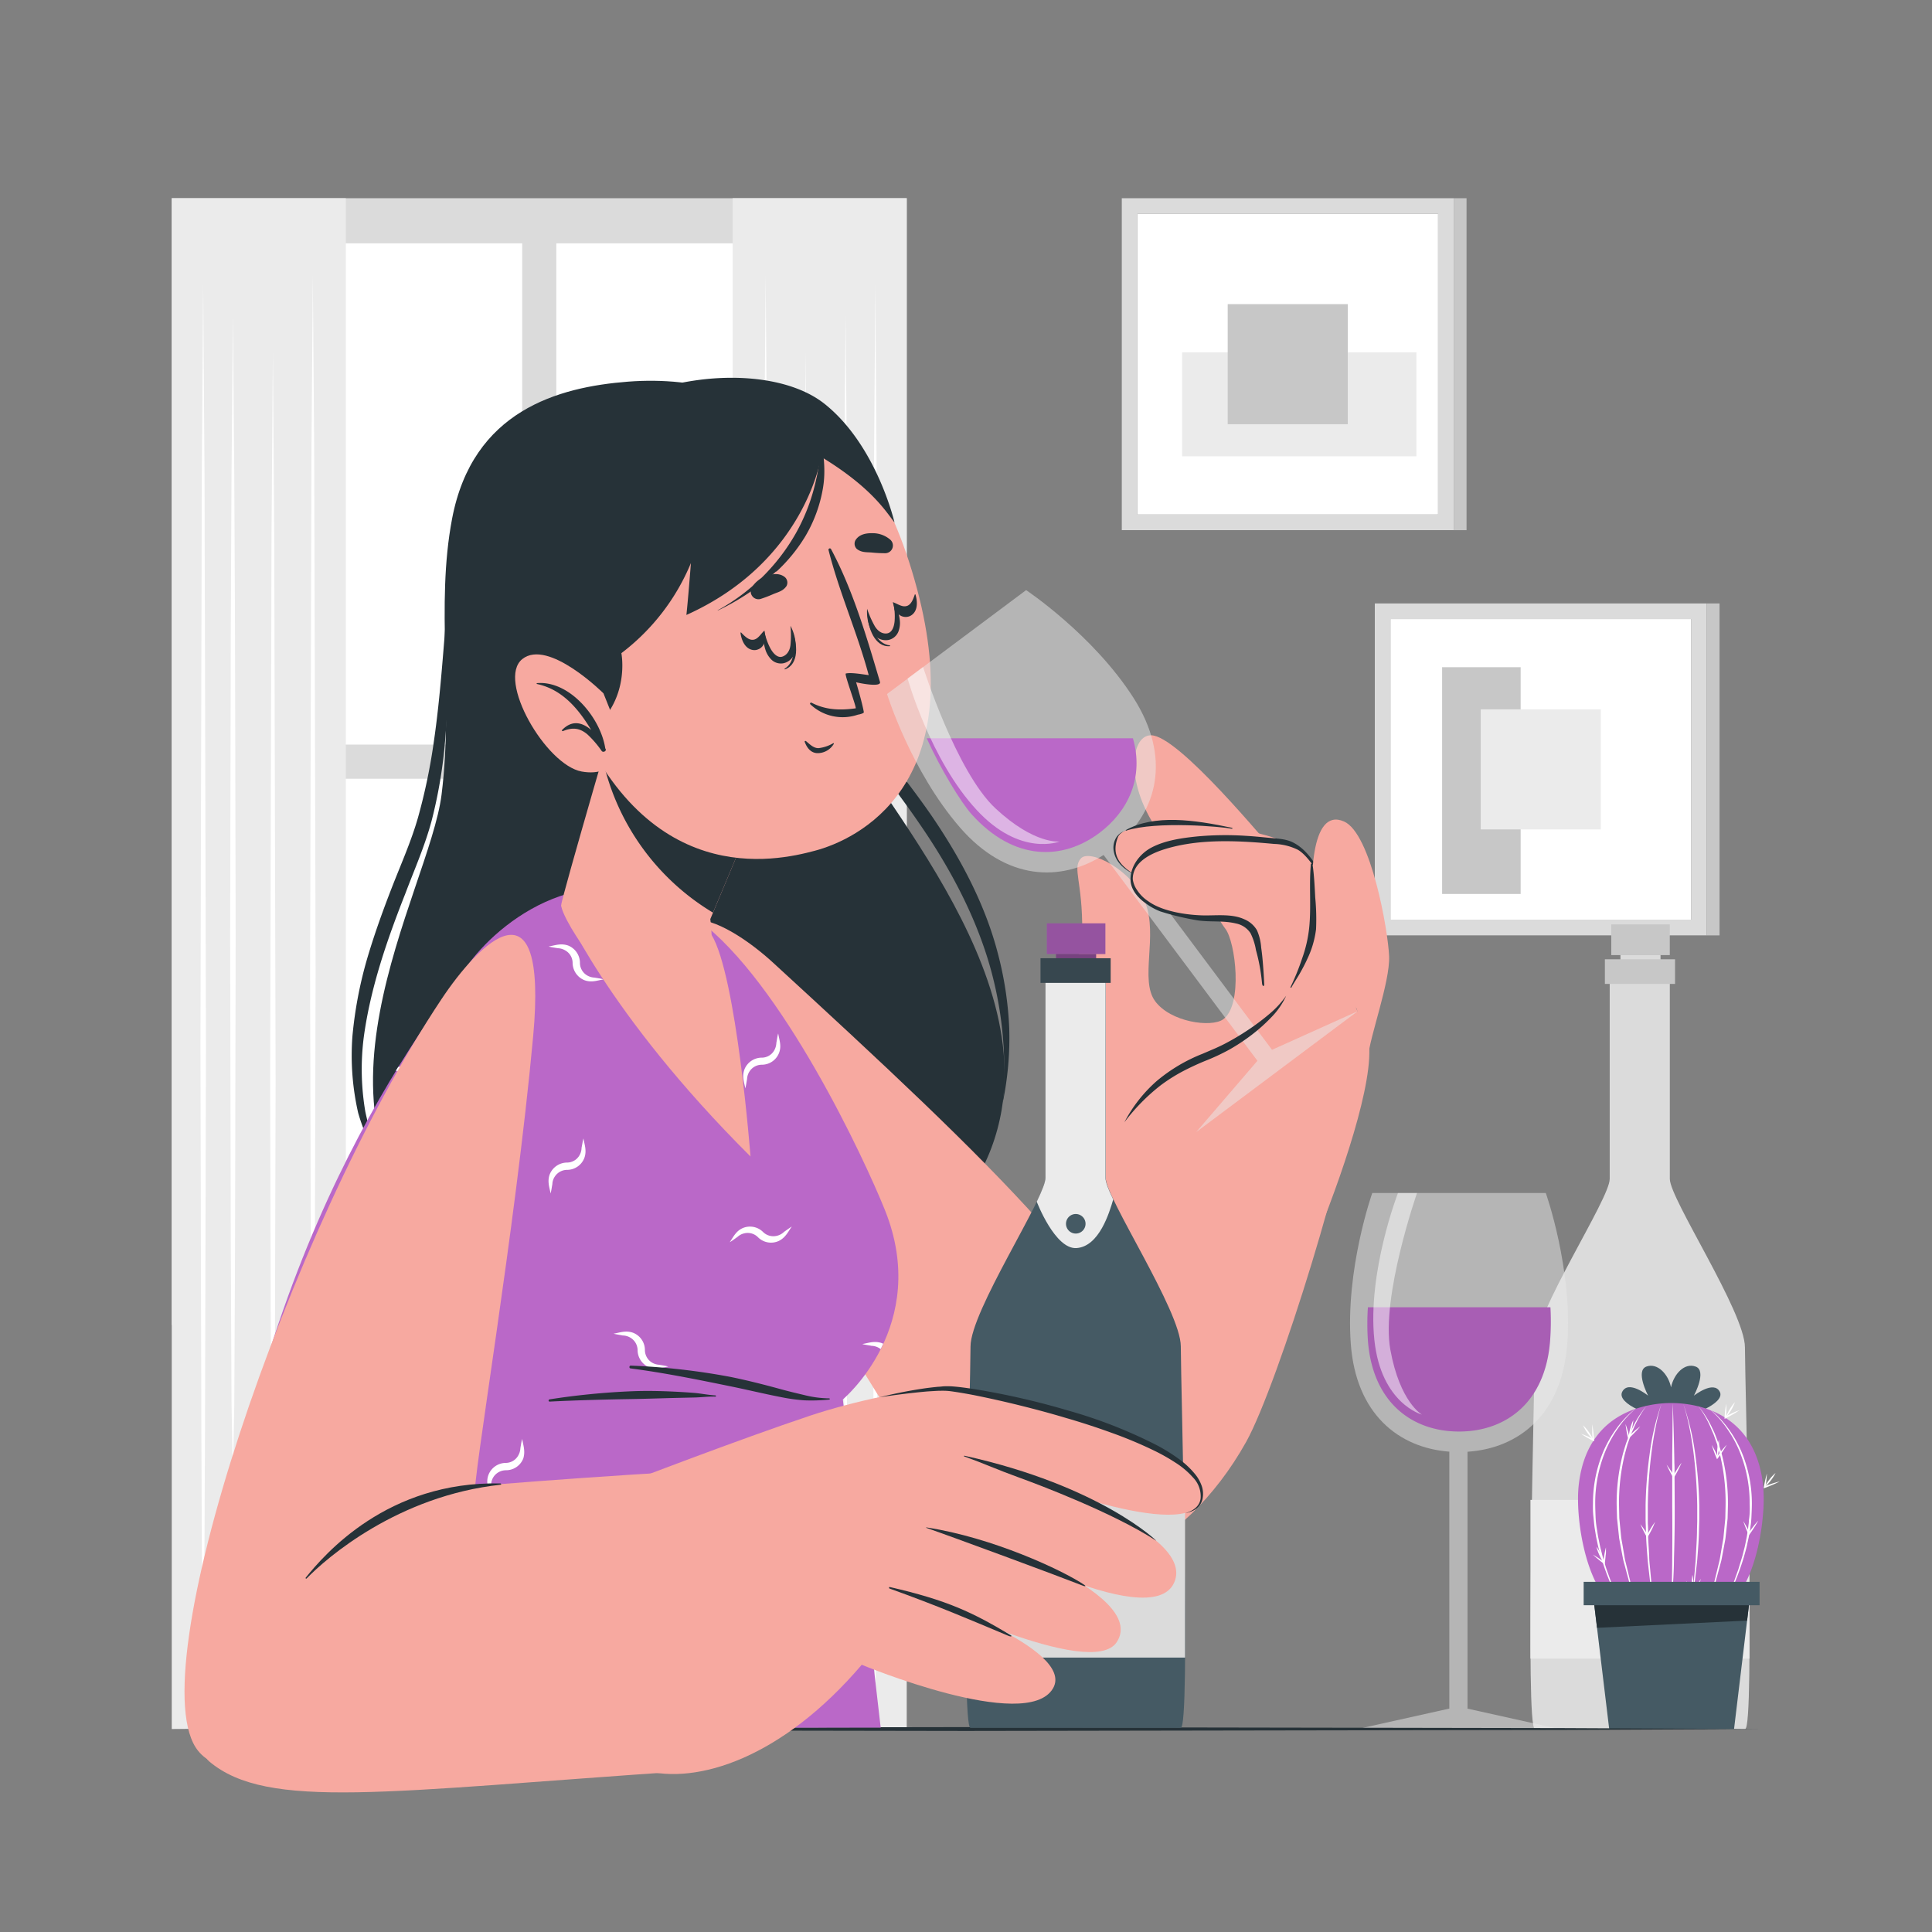 <svg xmlns="http://www.w3.org/2000/svg" viewBox="0 0 500 500"><rect x="0" y="0" width="500" height="500" fill="#808080" stroke="none"/><g id="freepik--background-complete--inject-265"><rect x="294.36" y="55.35" width="77.81" height="77.81" style="fill:#fff"></rect><path d="M290.32,51.3v85.9h85.9V51.3Zm81.85,81.86H294.36V55.35h77.81Z" style="fill:#dbdbdb"></path><rect x="322.8" y="74.32" width="26.9" height="60.64" transform="translate(440.89 -231.61) rotate(90)" style="fill:#ebebeb"></rect><rect x="317.73" y="78.72" width="31.07" height="31.07" transform="translate(427.52 -239.02) rotate(90)" style="fill:#c7c7c7"></rect><rect x="376.22" y="51.3" width="3.32" height="85.91" style="fill:#c7c7c7"></rect><rect x="359.84" y="160.21" width="77.81" height="77.81" style="fill:#fff"></rect><rect x="373.22" y="172.67" width="20.32" height="58.69" style="fill:#c7c7c7"></rect><path d="M355.8,156.17v85.9h85.9v-85.9ZM437.65,238H359.84V160.21h77.81Z" style="fill:#dbdbdb"></path><rect x="383.21" y="183.58" width="31.07" height="31.07" style="fill:#ebebeb"></rect><rect x="441.7" y="156.17" width="3.32" height="85.91" style="fill:#c7c7c7"></rect><path d="M451.64,447.45H397.23c-2.58,0,0-89.55-.05-98.72s19.41-38.42,19.41-43.61,0-51.37,0-51.37h15.56s0,46.18,0,51.36,19.44,34.47,19.44,43.6S454.21,447.45,451.64,447.45Z" style="fill:#dbdbdb"></path><rect x="396.08" y="388.17" width="56.68" height="41.08" style="fill:#ebebeb"></rect><rect x="416.99" y="239.23" width="15.15" height="7.95" style="fill:#c7c7c7"></rect><rect x="419.37" y="247.16" width="10.37" height="6.26" style="fill:#dbdbdb"></rect><rect x="415.34" y="248.26" width="18.16" height="6.38" style="fill:#c7c7c7"></rect><rect x="44.45" y="51.3" width="190.21" height="291.65" style="fill:#dbdbdb"></rect><rect x="54.82" y="62.98" width="80.32" height="129.72" style="fill:#fff"></rect><rect x="143.97" y="62.98" width="80.32" height="129.72" style="fill:#fff"></rect><rect x="54.82" y="201.54" width="80.32" height="129.72" style="fill:#fff"></rect><rect x="143.97" y="201.54" width="80.32" height="129.72" style="fill:#fff"></rect><rect x="44.45" y="51.3" width="45.05" height="396.17" style="fill:#ebebeb"></rect><polygon points="80.96 71.14 81.31 116.25 81.44 161.37 81.68 251.59 81.44 341.82 81.31 386.94 80.96 410.97 80.61 386.94 80.49 341.82 80.25 251.59 80.49 161.37 80.61 116.25 80.96 71.14" style="fill:#fff"></polygon><polygon points="60.28 81.6 60.62 121.88 60.82 162.17 60.99 242.73 60.83 323.3 60.63 363.58 60.28 382.79 59.93 363.58 59.73 323.3 59.56 242.73 59.73 162.17 59.93 121.88 60.28 81.6" style="fill:#fff"></polygon><polygon points="70.62 91.11 70.97 138.28 71.09 185.45 71.33 279.79 71.09 374.12 70.97 400.21 70.62 447.38 70.27 400.21 70.14 374.12 69.91 279.79 70.15 185.45 70.27 138.28 70.62 91.11" style="fill:#fff"></polygon><polygon points="52.58 73.52 52.93 122.88 53.06 172.25 53.3 270.99 53.06 369.72 52.93 398.01 52.58 447.38 52.23 398.01 52.11 369.72 51.87 270.99 52.11 172.25 52.23 122.88 52.58 73.52" style="fill:#fff"></polygon><rect x="189.61" y="51.3" width="45.05" height="396.17" transform="translate(424.27 498.77) rotate(180)" style="fill:#ebebeb"></rect><polygon points="198.15 71.14 198.5 116.25 198.62 161.37 198.86 251.59 198.63 341.82 198.5 386.94 198.15 410.97 197.8 386.94 197.68 341.82 197.44 251.59 197.68 161.37 197.8 116.25 198.15 71.14" style="fill:#fff"></polygon><polygon points="218.84 81.6 219.18 121.88 219.38 162.17 219.55 242.73 219.39 323.3 219.19 363.58 218.84 382.79 218.49 363.58 218.29 323.3 218.12 242.73 218.29 162.17 218.49 121.88 218.84 81.6" style="fill:#fff"></polygon><polygon points="208.49 91.11 208.84 138.28 208.97 185.45 209.21 279.79 208.97 374.12 208.84 400.21 208.49 447.38 208.14 400.21 208.02 374.12 207.78 279.79 208.02 185.45 208.15 138.28 208.49 91.11" style="fill:#fff"></polygon><polygon points="226.53 73.52 226.88 122.88 227 172.25 227.24 270.99 227.01 369.72 226.88 398.01 226.53 447.38 226.18 398.01 226.06 369.72 225.82 270.99 226.06 172.25 226.18 122.88 226.53 73.52" style="fill:#fff"></polygon></g><g id="freepik--Glass--inject-265"><path d="M379.79,375.71v66.48l23.76,5.28H351.31l23.77-5.29V375.69c-13.14-1-24.17-9.77-25.5-27.94-1.42-19.31,5.56-39,5.56-39h44.91s7,19.68,5.55,39C404.26,366.06,393.06,374.84,379.79,375.71Z" style="fill:#ebebeb;opacity:0.5"></path><path d="M401.17,346.88c-1.2,16.26-11.63,23.6-23.58,23.6s-22.38-7.34-23.58-23.6a66.15,66.15,0,0,1,0-8.56h47.24A66.15,66.15,0,0,1,401.17,346.88Z" style="fill:#BA68C8"></path><path d="M401.17,346.88c-1.2,16.26-11.63,23.6-23.58,23.6s-22.38-7.34-23.58-23.6a66.15,66.15,0,0,1,0-8.56h47.24A66.15,66.15,0,0,1,401.17,346.88Z" style="opacity:0.1"></path><path d="M361.79,308.76h4.93s-9.37,26.89-6.9,40.53S368,366.1,368,366.1s-10.59-2.8-12.32-19.36C353.85,329.22,361.79,308.76,361.79,308.76Z" style="fill:#fff;opacity:0.5"></path></g><g id="freepik--Plant--inject-265"><path d="M432.46,367c-4.71,0-14.23-3.7-12.63-6.81s6.51.88,6.71,1c-.14-.22-3.32-6.43-.48-7.51s5.69,1.92,6.4,5.36c.71-3.44,3.5-6.46,6.4-5.36s-.35,7.29-.49,7.51c.21-.12,5.15-4,6.71-1S437.17,367,432.46,367Z" style="fill:#455a64"></path><path d="M456.22,392.35a57,57,0,0,1-1.19,7.72c-1.12,5.06-3,10-5.59,13.25a46.78,46.78,0,0,1-34.06,0c-5.62-7-7.62-21.44-6.82-28.86C410,371.06,418,365.94,425,364.1h0a29.33,29.33,0,0,1,7.44-1c6.81,0,21.81,2.46,23.85,21.31A41.69,41.69,0,0,1,456.22,392.35Z" style="fill:#BA68C8"></path><path d="M432.9,363.15c.19,4.44.3,8.9.39,13.35s.1,8.9.12,13.35-.05,8.9-.18,13.36a108,108,0,0,1-.93,13.32l.17-1.66.1-1.67c.07-1.11.07-2.22.1-3.33.06-2.22.09-4.45.1-6.67q.06-6.68,0-13.35V376.5C432.84,372.05,432.85,367.6,432.9,363.15Z" style="fill:#fff"></path><path d="M430,363.24a55.35,55.35,0,0,0-1.59,6.46c-.45,2.17-.77,4.37-1.05,6.57a125.12,125.12,0,0,0-.91,13.26l0,3.33c0,1.11,0,2.22.06,3.33,0,2.22.2,4.43.3,6.64,0,1.11.15,2.22.25,3.32l.3,3.32.75,6.62c-.36-2.19-.72-4.38-1.05-6.58l-.38-3.32c-.12-1.11-.26-2.21-.33-3.32-.18-2.22-.34-4.44-.39-6.67,0-1.11-.09-2.22-.08-3.34v-3.34a111.91,111.91,0,0,1,1.06-13.31A64,64,0,0,1,430,363.24Z" style="fill:#fff"></path><path d="M426.15,363.79a27.47,27.47,0,0,0-3.37,5.88c-.22.52-.47,1-.67,1.56l-.57,1.6-.28.79c-.09.27-.16.55-.24.82l-.45,1.63A52.8,52.8,0,0,0,419,389.5l.07,3.39.33,3.37.17,1.69c.08.56.19,1.12.29,1.67l.57,3.35a15.84,15.84,0,0,0,.36,1.66l.4,1.65.8,3.31,2,6.5c-.78-2.13-1.53-4.27-2.29-6.42l-.89-3.29-.44-1.65a16,16,0,0,1-.4-1.66l-.64-3.36c-.1-.56-.21-1.12-.3-1.68l-.18-1.71-.36-3.4-.1-3.42a50.8,50.8,0,0,1,1.7-13.55l.49-1.64c.09-.27.17-.54.26-.81l.3-.8.62-1.6c.22-.53.47-1,.71-1.55A26.32,26.32,0,0,1,426.15,363.79Z" style="fill:#fff"></path><path d="M423.32,364.56a25.14,25.14,0,0,0-4.61,5.11,30.37,30.37,0,0,0-3.28,6,35.16,35.16,0,0,0-2.59,13.4c0,1.15.05,2.29.09,3.43s.18,2.29.38,3.42l.26,1.7.35,1.69c.11.56.23,1.12.38,1.68l.42,1.67c.29,1.11.66,2.2,1,3.31l1.16,3.25,1.28,3.21,1.41,3.16a67.09,67.09,0,0,1-5.27-12.8c-.3-1.12-.65-2.23-.87-3.37l-.36-1.7-.28-1.72c-.21-1.14-.28-2.3-.41-3.45s-.15-2.32-.12-3.48A34.61,34.61,0,0,1,415,375.52a29.79,29.79,0,0,1,3.47-6,25.72,25.72,0,0,1,2.24-2.65A18.86,18.86,0,0,1,423.32,364.56Z" style="fill:#fff"></path><path d="M435.62,363.27a65.33,65.33,0,0,1,3.09,13,114,114,0,0,1,1.06,13.31v3.34c0,1.12-.06,2.23-.08,3.34-.05,2.23-.21,4.45-.39,6.67-.07,1.11-.21,2.22-.34,3.32l-.38,3.32c-.32,2.2-.68,4.39-1,6.59l.75-6.63.3-3.32c.09-1.1.21-2.21.25-3.31.1-2.22.28-4.43.3-6.65,0-1.11.08-2.22.06-3.33l0-3.32a127.83,127.83,0,0,0-.91-13.27c-.28-2.2-.61-4.4-1.05-6.57A55.35,55.35,0,0,0,435.62,363.27Z" style="fill:#fff"></path><path d="M439.47,363.82a26,26,0,0,1,3.65,5.76c.24.51.49,1,.71,1.55l.61,1.6.31.8c.09.27.17.54.25.82l.5,1.63a50.79,50.79,0,0,1,1.69,13.55L447.1,393l-.36,3.41-.19,1.7c-.08.56-.2,1.12-.3,1.68l-.63,3.36a16,16,0,0,1-.4,1.66l-.44,1.65-.89,3.29c-.77,2.15-1.52,4.29-2.3,6.43l2-6.51.81-3.31.4-1.65a15.31,15.31,0,0,0,.36-1.66l.57-3.34c.09-.56.21-1.12.29-1.68l.16-1.69.33-3.37.07-3.39a52.34,52.34,0,0,0-1.53-13.43l-.46-1.63c-.08-.27-.14-.55-.23-.82l-.28-.79-.57-1.6c-.21-.53-.45-1-.67-1.56A27.52,27.52,0,0,0,439.47,363.82Z" style="fill:#fff"></path><path d="M442.31,364.59a19.46,19.46,0,0,1,2.6,2.29,28.27,28.27,0,0,1,2.24,2.65,29.79,29.79,0,0,1,3.47,6,34.6,34.6,0,0,1,2.76,13.58c0,1.16-.06,2.32-.11,3.48s-.2,2.31-.41,3.45l-.28,1.72-.37,1.7c-.21,1.14-.56,2.25-.86,3.37a68.41,68.41,0,0,1-5.27,12.8l1.4-3.16,1.29-3.21,1.16-3.25c.32-1.11.68-2.2,1-3.31l.42-1.67c.16-.55.28-1.12.39-1.68l.34-1.69.26-1.7c.21-1.13.26-2.28.39-3.41s.13-2.29.08-3.44a35,35,0,0,0-2.58-13.4,29.91,29.91,0,0,0-3.29-6A25.09,25.09,0,0,0,442.31,364.59Z" style="fill:#fff"></path><path d="M431.31,379.05a31.82,31.82,0,0,1,2,3h-.36c.34-.6.69-1.19,1.06-1.78.18-.29.37-.58.56-.86s.39-.57.61-.84c-.13.32-.28.63-.42.94s-.3.63-.46.93c-.31.61-.64,1.22-1,1.81l-.18.31-.18-.31A31.56,31.56,0,0,1,431.31,379.05Z" style="fill:#fff"></path><path d="M433,377.51a12.52,12.52,0,0,1,.15,4.62,13.12,13.12,0,0,1-.15-4.62Z" style="fill:#fff"></path><path d="M446.73,363.28a30.4,30.4,0,0,1,0,3.57l-.3-.2c.6-.32,1.22-.62,1.85-.91.31-.15.62-.29.94-.42l1-.38-.87.57-.89.53c-.6.34-1.2.67-1.81,1l-.33.16,0-.35A28.29,28.29,0,0,1,446.73,363.28Z" style="fill:#fff"></path><path d="M449,362.88a13,13,0,0,1-2.39,4,11.53,11.53,0,0,1,1-2.09A12.34,12.34,0,0,1,449,362.88Z" style="fill:#fff"></path><path d="M443,373.94a27.75,27.75,0,0,1,1.61,3.17l-.35,0c.4-.55.82-1.1,1.25-1.64.21-.26.43-.53.66-.79s.45-.52.7-.77c-.17.31-.35.6-.53.9s-.37.58-.56.87c-.38.57-.78,1.13-1.19,1.68l-.22.29-.14-.33A32.54,32.54,0,0,1,443,373.94Z" style="fill:#fff"></path><path d="M444.85,372.59a13.12,13.12,0,0,1-.39,4.61,13.12,13.12,0,0,1,.39-4.61Z" style="fill:#fff"></path><path d="M436.35,409.11a30.55,30.55,0,0,1,2,3H438q.51-.9,1.05-1.77c.19-.29.37-.58.57-.87s.39-.57.6-.84c-.12.32-.27.63-.41.95s-.3.62-.46.93c-.32.61-.65,1.21-1,1.81l-.18.31-.18-.31A30.56,30.56,0,0,1,436.35,409.11Z" style="fill:#fff"></path><path d="M438,407.57a13.07,13.07,0,0,1,.15,4.61,12.47,12.47,0,0,1-.15-4.61Z" style="fill:#fff"></path><path d="M420.69,368.53a29.77,29.77,0,0,1,1,3.42l-.34-.11c.49-.47,1-.94,1.52-1.39.26-.23.52-.45.79-.66s.54-.44.82-.64c-.21.28-.44.53-.67.79s-.47.51-.71.76q-.71.74-1.47,1.44l-.26.25-.08-.35A29.27,29.27,0,0,1,420.69,368.53Z" style="fill:#fff"></path><path d="M422.7,367.53a12.58,12.58,0,0,1-1.19,4.46,12.73,12.73,0,0,1,1.19-4.46Z" style="fill:#fff"></path><path d="M457.27,381.36a29.91,29.91,0,0,1-.37,3.54l-.28-.23c.64-.25,1.29-.48,1.94-.7.33-.1.66-.21,1-.3s.66-.19,1-.27c-.3.17-.62.32-.93.47s-.62.29-.94.42c-.63.27-1.27.53-1.91.77l-.34.12.06-.35A29.48,29.48,0,0,1,457.27,381.36Z" style="fill:#fff"></path><path d="M459.51,381.21a12.58,12.58,0,0,1-2.82,3.66,11.06,11.06,0,0,1,1.25-2A11.43,11.43,0,0,1,459.51,381.21Z" style="fill:#fff"></path><path d="M424.53,394.45a28.85,28.85,0,0,1,2,2.95h-.35c.32-.61.67-1.2,1-1.79.18-.29.36-.58.55-.87s.39-.57.6-.85c-.12.33-.27.64-.41,1s-.29.63-.44.94c-.31.61-.63,1.22-1,1.82l-.18.31-.18-.31A29.57,29.57,0,0,1,424.53,394.45Z" style="fill:#fff"></path><path d="M426.15,392.89a13.13,13.13,0,0,1,.21,4.62,13.13,13.13,0,0,1-.21-4.62Z" style="fill:#fff"></path><path d="M412.23,402.33a28.25,28.25,0,0,1,3,2l-.33.14c.08-.68.18-1.36.29-2,.06-.34.12-.68.19-1s.14-.67.24-1c0,.35,0,.69,0,1s0,.69-.07,1c-.06.69-.13,1.37-.22,2.05l0,.36-.28-.22A31.19,31.19,0,0,1,412.23,402.33Z" style="fill:#fff"></path><path d="M413.15,400.27a11.28,11.28,0,0,1,1.15,2,11.6,11.6,0,0,1,.77,2.19,11.28,11.28,0,0,1-1.15-2A11.6,11.6,0,0,1,413.15,400.27Z" style="fill:#fff"></path><path d="M409.18,371.07a29.65,29.65,0,0,1,3.28,1.4l-.3.19c-.05-.68-.08-1.37-.1-2.06,0-.34,0-.69,0-1s0-.69,0-1c.07.34.12.69.17,1s.1.68.13,1c.08.68.14,1.37.18,2.06l0,.36-.32-.16A31.73,31.73,0,0,1,409.18,371.07Z" style="fill:#fff"></path><path d="M409.7,368.88a12.08,12.08,0,0,1,1.51,1.77,11.34,11.34,0,0,1,1.16,2,11.43,11.43,0,0,1-1.51-1.76A11.07,11.07,0,0,1,409.7,368.88Z" style="fill:#fff"></path><path d="M451.16,393.66a29.6,29.6,0,0,1,1.68,3.14l-.36,0c.4-.57.8-1.12,1.22-1.67.21-.27.42-.54.64-.8s.45-.53.69-.79c-.16.31-.34.61-.51.91s-.36.59-.54.88c-.37.58-.76,1.15-1.16,1.71l-.21.29-.14-.32A30.51,30.51,0,0,1,451.16,393.66Z" style="fill:#fff"></path><path d="M452.94,392.28a12.48,12.48,0,0,1-.29,4.61,12,12,0,0,1-.06-2.32A11.23,11.23,0,0,1,452.94,392.28Z" style="fill:#fff"></path><polygon points="412.39 413.65 452.84 413.65 448.77 447.47 416.46 447.47 412.39 413.65" style="fill:#455a64"></polygon><polygon points="412.39 413.65 413.31 421.28 452.15 419.41 452.84 413.65 412.39 413.65" style="fill:#263238"></polygon><rect x="409.85" y="409.38" width="45.53" height="6.05" style="fill:#455a64"></rect></g><g id="freepik--Table--inject-265"><polygon points="44.45 447.47 95.84 447.23 147.23 447.14 250 446.97 352.77 447.14 404.16 447.23 455.55 447.47 404.16 447.72 352.77 447.8 250 447.97 147.23 447.8 95.84 447.71 44.45 447.47" style="fill:#263238"></polygon></g><g id="freepik--Character--inject-265"><path d="M207.73,115.46c-9.23-13.14-27.09-18.09-45.19-16.69s-40.22,7.51-45.54,35.47c-4.32,22.7.45,45.86-2.72,71.38s-40.74,84.3,4.09,120.15C158.63,358,249.83,343,259.24,287.14c7.46-44.25-42.91-91.65-46.64-109.93S217.85,129.87,207.73,115.46Z" style="fill:#263238"></path><path d="M212.69,141.48c-1.18,12.77-.8,25.86,3.3,38.51a36.32,36.32,0,0,0,4.48,9.07c1.85,2.82,3.83,5.49,5.8,8.16,4,5.29,8,10.54,11.68,15.94,7.42,10.76,13.63,22.21,17.49,34.4a96.94,96.94,0,0,1,4.06,37.83,82.68,82.68,0,0,0,1.69-19.24,90.45,90.45,0,0,0-2.91-19.27c-3.27-12.71-9.6-24.61-17.07-35.6-3.78-5.49-7.87-10.76-11.92-16S221.08,185,218.87,179.1a78.57,78.57,0,0,1-4.57-18.49A147.05,147.05,0,0,1,212.69,141.48Z" style="fill:#263238"></path><path d="M116,153.61c-1.21,13-1.9,26.08-3.81,38.93a150.07,150.07,0,0,1-4,19c-1.74,6.13-4.45,12.17-6.84,18.32s-4.63,12.39-6.48,18.75a107.14,107.14,0,0,0-3.66,19.52A66.84,66.84,0,0,0,92.69,288a48.52,48.52,0,0,0,9.38,17.73,51.13,51.13,0,0,1-7.53-18.07,65.47,65.47,0,0,1-.4-19.21c1.73-12.78,6-25.14,10.81-37.32,2.31-6.13,5-12.17,6.75-18.7a124.09,124.09,0,0,0,3.39-19.51A306.63,306.63,0,0,0,116,153.61Z" style="fill:#263238"></path><path d="M200.06,249.13c56.43,51.78,95,88.3,98.91,117,5.36,39.73-13.31,40.66-24.24,40.67-29.77,0-75-91.17-93.41-137.41C163.45,224.5,187.68,237.75,200.06,249.13Z" style="fill:#f7a9a0"></path><path d="M227.92,447.11l-9.79-84.94s22.88-19.09,10.89-49c-5.24-13.06-26.64-59.09-48.3-75.08-25.49-18.82-49.95-1.5-59.46,11.4C102.2,275.33,59,336.06,52.37,447.15Z" style="fill:#BA68C8"></path><path d="M71.61,446.52c.78.16,1.57.25,2.37.47-.23,0-.5.1-.73.16H68.81A5,5,0,0,1,66,442.68a3.8,3.8,0,0,0-1.85-3.15,4.25,4.25,0,0,0-2-.59c-.81-.16-1.57-.26-2.37-.46,1.56-.26,3.11-.9,5-.26a4.8,4.8,0,0,1,3.12,4.42,3.8,3.8,0,0,0,1.71,3.24A4,4,0,0,0,71.61,446.52Z" style="fill:#BA68C8"></path><path d="M79.67,386.69c.78.16,1.59.24,2.37.47-1.55.26-3.13.92-5,.2a4.89,4.89,0,0,1-3-4.51,3.82,3.82,0,0,0-1.83-3.15,4,4,0,0,0-2-.59c-.78-.16-1.57-.26-2.37-.46,1.59-.26,3.11-.88,5-.26A4.77,4.77,0,0,1,76,382.81a3.77,3.77,0,0,0,1.73,3.24A3.91,3.91,0,0,0,79.67,386.69Z" style="fill:#BA68C8"></path><path d="M104.14,277.69a4,4,0,0,0-1.67-.55l.63-1a5.21,5.21,0,0,1,1.64.27,4.8,4.8,0,0,1,3.12,4.42,3.72,3.72,0,0,0,1.73,3.24,3.89,3.89,0,0,0,2,.66c.8.14,1.6.25,2.39.45-1.57.28-3.16.92-5,.18a4.84,4.84,0,0,1-3-4.49A3.73,3.73,0,0,0,104.14,277.69Z" style="fill:#BA68C8"></path><path d="M112.82,422.66c.67-.44,1.31-.94,2-1.35-.92,1.29-1.59,2.84-3.36,3.72a4.78,4.78,0,0,1-5.32-.92,3.75,3.75,0,0,0-3.52-1.05,3.51,3.51,0,0,0-1.85.95c-.68.44-1.29.94-2,1.34.9-1.3,1.59-2.87,3.42-3.7a4.89,4.89,0,0,1,5.26,1.11,3.75,3.75,0,0,0,3.52.93A4,4,0,0,0,112.82,422.66Z" style="fill:#BA68C8"></path><path d="M117.83,338.66c.66-.44,1.28-.94,2-1.34-1,1.3-1.59,2.83-3.36,3.72a4.8,4.8,0,0,1-5.35-.93,3.76,3.76,0,0,0-3.5-1.06,3.88,3.88,0,0,0-1.86,1c-.67.44-1.31.95-2,1.35.93-1.29,1.59-2.88,3.42-3.68a4.89,4.89,0,0,1,5.29,1.08,3.73,3.73,0,0,0,3.52.93A4.06,4.06,0,0,0,117.83,338.66Z" style="fill:#BA68C8"></path><path d="M135.14,372.4c.26,1.57.88,3.12.26,5A4.79,4.79,0,0,1,131,380.5a3.88,3.88,0,0,0-3.24,1.75,3.84,3.84,0,0,0-.62,2c-.18.78-.27,1.57-.47,2.37-.28-1.57-.92-3.15-.18-5a4.84,4.84,0,0,1,4.49-3,3.72,3.72,0,0,0,3.13-1.83,4.26,4.26,0,0,0,.61-2C134.82,374,134.92,373.18,135.14,372.4Z" style="fill:#BA68C8"></path><path d="M152,293.81c.24,1.59.88,3.14.24,5a4.8,4.8,0,0,1-4.41,3.11,3.82,3.82,0,0,0-3.23,1.71,3.74,3.74,0,0,0-.65,2c-.16.81-.24,1.59-.46,2.4-.26-1.55-.92-3.18-.2-5a4.86,4.86,0,0,1,4.5-3,3.71,3.71,0,0,0,3.16-1.85,4,4,0,0,0,.56-2C151.68,295.4,151.76,294.62,152,293.81Z" style="fill:#BA68C8"></path><path d="M154.8,251.51c.78.14,1.59.24,2.39.46-1.59.27-3.17.91-5,.19a4.89,4.89,0,0,1-3-4.51,3.7,3.7,0,0,0-1.83-3.13,4,4,0,0,0-2-.61c-.8-.14-1.61-.24-2.39-.44,1.59-.28,3.11-.9,5-.28a4.85,4.85,0,0,1,3.12,4.44,3.78,3.78,0,0,0,1.73,3.24A4.11,4.11,0,0,0,154.8,251.51Z" style="fill:#BA68C8"></path><path d="M166.2,444.31c.15.92.44,1.83.51,2.81h-1c0-.14,0-.28,0-.44C165.9,445.9,166,445.12,166.2,444.31Z" style="fill:#BA68C8"></path><path d="M161.11,345.62c-.8-.16-1.57-.26-2.37-.46,1.57-.26,3.12-.91,5-.26a4.79,4.79,0,0,1,3.11,4.4,3.84,3.84,0,0,0,1.71,3.26,4.19,4.19,0,0,0,2,.64c.79.14,1.57.24,2.37.46-1.56.26-3.15.91-5,.18a4.86,4.86,0,0,1-2.94-4.5,3.81,3.81,0,0,0-1.85-3.14A4,4,0,0,0,161.11,345.62Z" style="fill:#BA68C8"></path><path d="M174.22,408.45c.68-.47,1.31-.95,2-1.37-.92,1.33-1.57,2.85-3.36,3.74a4.78,4.78,0,0,1-5.3-.93,3.92,3.92,0,0,0-5.39-.12c-.69.47-1.29,1-2,1.37.92-1.31,1.59-2.89,3.42-3.68a4.81,4.81,0,0,1,5.26,1.09,3.78,3.78,0,0,0,3.52.92A4.08,4.08,0,0,0,174.22,408.45Z" style="fill:#BA68C8"></path><path d="M192.9,281.73c-.26-1.55-.93-3.16-.18-5a4.83,4.83,0,0,1,4.5-2.95,3.71,3.71,0,0,0,3.14-1.83,4.21,4.21,0,0,0,.58-2c.16-.79.24-1.59.46-2.4.26,1.61.91,3.14.26,5a4.78,4.78,0,0,1-4.42,3.12,3.78,3.78,0,0,0-3.24,1.73,3.87,3.87,0,0,0-.64,2C193.2,280.14,193.12,280.94,192.9,281.73Z" style="fill:#BA68C8"></path><path d="M201.54,321.19a4.78,4.78,0,0,1-5.33-.92,3.75,3.75,0,0,0-3.51-1.07,3.87,3.87,0,0,0-1.85.95c-.67.46-1.29.94-2,1.37.92-1.31,1.58-2.9,3.41-3.68a4.8,4.8,0,0,1,5.27,1.08,3.79,3.79,0,0,0,3.54.93,4,4,0,0,0,1.83-1c.66-.46,1.31-.94,2-1.37C204,318.78,203.33,320.31,201.54,321.19Z" style="fill:#BA68C8"></path><path d="M201.92,382.25a4,4,0,0,0-.64,2c-.14.78-.24,1.57-.46,2.37-.26-1.57-.91-3.15-.18-5a4.88,4.88,0,0,1,4.5-3,3.76,3.76,0,0,0,3.14-1.83,4.15,4.15,0,0,0,.6-2c.14-.78.24-1.59.44-2.37.26,1.57.91,3.12.26,5a4.75,4.75,0,0,1-4.4,3.09A3.9,3.9,0,0,0,201.92,382.25Z" style="fill:#BA68C8"></path><path d="M213.32,434.76a22.23,22.23,0,0,1,2.38.47c-1.55.26-3.14.9-5,.18a4.87,4.87,0,0,1-3-4.51,3.82,3.82,0,0,0-1.83-3.15,4,4,0,0,0-2.05-.57c-.78-.18-1.56-.26-2.35-.46,1.57-.26,3.1-.92,5-.26a4.72,4.72,0,0,1,3.11,4.4,3.79,3.79,0,0,0,1.73,3.24A4,4,0,0,0,213.32,434.76Z" style="fill:#BA68C8"></path><path d="M228.6,347.77q-.32.71-.66,1.38l-.38-.25a4,4,0,0,0-2-.59c-.79-.18-1.59-.24-2.38-.46,1.59-.26,3.12-.9,5-.26A3.38,3.38,0,0,1,228.6,347.77Z" style="fill:#BA68C8"></path><path d="M135.14,372.4c-.22.78-.32,1.59-.46,2.37a4.26,4.26,0,0,1-.61,2,3.72,3.72,0,0,1-3.13,1.83,4.84,4.84,0,0,0-4.49,3c-.74,1.87-.1,3.45.18,5,.2-.8.29-1.59.47-2.37a3.84,3.84,0,0,1,.62-2A3.88,3.88,0,0,1,131,380.5a4.79,4.79,0,0,0,4.44-3.09C136,375.52,135.4,374,135.14,372.4ZM151,294.63c-.23.81-.31,1.59-.49,2.39a4,4,0,0,1-.56,2,3.71,3.71,0,0,1-3.16,1.85,4.86,4.86,0,0,0-4.5,3c-.72,1.85-.06,3.48.2,5,.22-.81.3-1.59.46-2.4a3.74,3.74,0,0,1,.65-2,3.82,3.82,0,0,1,3.23-1.71,4.8,4.8,0,0,0,4.41-3.11C151.9,297.77,151.26,296.22,151,294.63Zm50.38-27.14c-.22.81-.3,1.61-.46,2.4a4.21,4.21,0,0,1-.58,2,3.71,3.71,0,0,1-3.14,1.83,4.83,4.83,0,0,0-4.5,2.95c-.75,1.87-.08,3.48.18,5,.22-.79.3-1.59.46-2.39a3.87,3.87,0,0,1,.64-2,3.78,3.78,0,0,1,3.24-1.73,4.78,4.78,0,0,0,4.42-3.12C202.31,270.63,201.66,269.1,201.4,267.49ZM166.2,444.31c-.2.81-.3,1.59-.44,2.37,0,.16,0,.3,0,.44h1C166.64,446.14,166.35,445.23,166.2,444.31Zm43.12-71.91c-.2.78-.3,1.59-.44,2.37a4.15,4.15,0,0,1-.6,2,3.76,3.76,0,0,1-3.14,1.83,4.88,4.88,0,0,0-4.5,3c-.73,1.87-.08,3.45.18,5,.22-.8.32-1.59.46-2.37a4,4,0,0,1,.64-2,3.9,3.9,0,0,1,3.26-1.75,4.75,4.75,0,0,0,4.4-3.09C210.23,375.52,209.58,374,209.32,372.4Zm-35.1,36.05a4.08,4.08,0,0,1-1.85,1,3.78,3.78,0,0,1-3.52-.92,4.81,4.81,0,0,0-5.26-1.09c-1.83.79-2.5,2.37-3.42,3.68.72-.42,1.32-.9,2-1.37a3.92,3.92,0,0,1,5.39.12,4.78,4.78,0,0,0,5.3.93c1.79-.89,2.44-2.41,3.36-3.74C175.53,407.5,174.9,408,174.22,408.45Zm-56.39-69.79a4.06,4.06,0,0,1-1.85,1,3.73,3.73,0,0,1-3.52-.93,4.89,4.89,0,0,0-5.29-1.08c-1.83.8-2.49,2.39-3.42,3.68.71-.4,1.35-.91,2-1.35a3.88,3.88,0,0,1,1.86-1,3.76,3.76,0,0,1,3.5,1.06,4.8,4.8,0,0,0,5.35.93c1.77-.89,2.41-2.42,3.36-3.72C119.11,337.72,118.49,338.22,117.83,338.66Zm-5,84a4,4,0,0,1-1.85,1,3.75,3.75,0,0,1-3.52-.93,4.89,4.89,0,0,0-5.26-1.11c-1.83.83-2.52,2.4-3.42,3.7.72-.4,1.33-.9,2-1.34a3.51,3.51,0,0,1,1.85-.95,3.75,3.75,0,0,1,3.52,1.05,4.78,4.78,0,0,0,5.32.92c1.77-.88,2.44-2.43,3.36-3.72C114.13,421.72,113.49,422.22,112.82,422.66Zm90.07-103.84a4,4,0,0,1-1.83,1,3.79,3.79,0,0,1-3.54-.93,4.8,4.8,0,0,0-5.27-1.08c-1.83.78-2.49,2.37-3.41,3.68.72-.43,1.34-.91,2-1.37a3.87,3.87,0,0,1,1.85-.95,3.75,3.75,0,0,1,3.51,1.07,4.78,4.78,0,0,0,5.33.92c1.79-.88,2.43-2.41,3.38-3.74C204.2,317.88,203.55,318.36,202.89,318.82ZM79.67,386.69a3.91,3.91,0,0,1-2-.64A3.77,3.77,0,0,1,76,382.81a4.77,4.77,0,0,0-3.12-4.42c-1.89-.62-3.41,0-5,.26.8.2,1.59.3,2.37.46a4,4,0,0,1,2,.59,3.82,3.82,0,0,1,1.83,3.15,4.89,4.89,0,0,0,3,4.51c1.87.72,3.45.06,5-.2C81.26,386.93,80.45,386.85,79.67,386.69Zm31.89-102a3.89,3.89,0,0,1-2-.66,3.72,3.72,0,0,1-1.73-3.24,4.8,4.8,0,0,0-3.12-4.42,5.21,5.21,0,0,0-1.64-.27l-.63,1a4,4,0,0,1,1.67.55,3.73,3.73,0,0,1,1.83,3.15,4.84,4.84,0,0,0,3,4.49c1.85.74,3.44.1,5-.18C113.16,285,112.36,284.84,111.56,284.7Zm116.6,62.89c-1.89-.64-3.42,0-5,.26.79.22,1.59.28,2.38.46a4,4,0,0,1,2,.59l.38.25q.34-.67.66-1.38A3.38,3.38,0,0,0,228.16,347.59Zm-14.84,87.17a4,4,0,0,1-2-.66,3.79,3.79,0,0,1-1.73-3.24,4.72,4.72,0,0,0-3.11-4.4c-1.89-.66-3.42,0-5,.26.79.2,1.57.28,2.35.46a4,4,0,0,1,2.05.57,3.82,3.82,0,0,1,1.83,3.15,4.87,4.87,0,0,0,3,4.51c1.87.72,3.46.08,5-.18A22.23,22.23,0,0,0,213.32,434.76ZM71.61,446.52a4,4,0,0,1-2-.64,3.8,3.8,0,0,1-1.71-3.24,4.8,4.8,0,0,0-3.12-4.42c-1.89-.64-3.44,0-5,.26.8.2,1.56.3,2.37.46a4.25,4.25,0,0,1,2,.59A3.8,3.8,0,0,1,66,442.68a5,5,0,0,0,2.79,4.47h4.44c.23-.06.5-.12.73-.16C73.18,446.77,72.39,446.68,71.61,446.52Zm99-93.32a4.19,4.19,0,0,1-2-.64,3.84,3.84,0,0,1-1.71-3.26,4.79,4.79,0,0,0-3.11-4.4c-1.89-.65-3.44,0-5,.26.8.2,1.57.3,2.37.46a4,4,0,0,1,2,.58,3.81,3.81,0,0,1,1.85,3.14,4.86,4.86,0,0,0,2.94,4.5c1.87.73,3.46.08,5-.18C172.15,353.44,171.37,353.34,170.58,353.2ZM153.82,253a4.11,4.11,0,0,1-2-.64,3.78,3.78,0,0,1-1.73-3.24,4.85,4.85,0,0,0-3.12-4.44c-1.89-.62-3.41,0-5,.28.78.2,1.59.3,2.39.44a4,4,0,0,1,2,.61,3.7,3.7,0,0,1,1.83,3.13,4.89,4.89,0,0,0,3,4.51c1.85.72,3.43.08,5-.19C155.41,253.23,154.6,253.13,153.82,253Z" style="fill:#fff"></path><path d="M163.24,353.42a177.05,177.05,0,0,1,25.89,2.94c4.23.87,8.4,1.92,12.57,3.06,2.07.58,4.16,1.08,6.25,1.57a27.93,27.93,0,0,0,6.68.91.16.16,0,0,1,0,.31,46.81,46.81,0,0,1-6.38.2,45.39,45.39,0,0,1-6.13-.84c-4.3-.83-8.56-1.87-12.86-2.75-8.66-1.77-17.32-3.54-26.1-4.68C162.77,354.08,162.83,353.4,163.24,353.42Z" style="fill:#263238"></path><path d="M142.25,362.15a187.22,187.22,0,0,1,21.4-2.1c3.59-.14,7.15-.07,10.74.1,1.71.08,3.42.19,5.13.32,1.88.15,3.74.55,5.62.66.2,0,.22.32,0,.31-1.77-.05-3.57.18-5.34.23l-5.36.12c-3.58.09-7.15.22-10.73.28-7.16.12-14.29.3-21.45.66C141.88,362.75,141.89,362.2,142.25,362.15Z" style="fill:#263238"></path><path d="M145.23,234.3c.2,3.58,14.27,27.52,30.37,26.89,11.32-.45,8.23-23.33,8.23-23.33l12.48-29.8-34.62-31.69S145.17,232.78,145.23,234.3Z" style="fill:#f7a9a0"></path><path d="M155.91,196.19a61.73,61.73,0,0,0,28.61,40l11.8-28.13L161.7,176.38S159.08,185.33,155.91,196.19Z" style="fill:#263238"></path><path d="M145.23,234.3s11.6,27.76,49,65c0,0-3.6-46.86-10.11-57.41Z" style="fill:#f7a9a0"></path><path d="M237.27,152.18c13.74,51.11-15.37,65.1-26.42,68-10,2.68-44.5,10.51-63.47-38.9s.5-71.95,23.11-79.28S223.52,101.07,237.27,152.18Z" style="fill:#f7a9a0"></path><path d="M229.14,143.17a34.42,34.42,0,0,1-3.67-.19c-1.41-.09-2.54,0-3.71-.9a1.88,1.88,0,0,1-.36-2.28c.95-1.52,2.7-1.84,4.4-1.81a6.94,6.94,0,0,1,4.66,1.73A2,2,0,0,1,229.14,143.17Z" style="fill:#263238"></path><path d="M196.86,155a34.67,34.67,0,0,0,3.43-1.32c1.31-.51,2.41-.79,3.25-2a1.89,1.89,0,0,0-.37-2.28c-1.37-1.15-3.14-.92-4.74-.36a6.94,6.94,0,0,0-3.9,3.09A2,2,0,0,0,196.86,155Z" style="fill:#263238"></path><path d="M208.59,191.8c.94.76,1.92,1.84,3.24,1.82a9.62,9.62,0,0,0,3.79-1.27c.11-.06.24.05.17.16a4.87,4.87,0,0,1-4.39,2.4c-1.66-.13-2.6-1.46-3.14-2.91C208.18,191.79,208.45,191.69,208.59,191.8Z" style="fill:#263238"></path><path d="M221.56,176.57s1.57,5.22,2,7.74c0,.24-.56.44-1.4.63,0,0-.06,0-.1,0a12.15,12.15,0,0,1-12.35-2.67c-.21-.22.07-.53.32-.41,3.71,1.93,7.48,2,11.44,1.45.07-.73-3-8.87-2.58-9,1.36-.33,4.22.19,5.93.41-2.95-11-7.63-21.4-10.4-32.38a.35.35,0,0,1,.63-.27c5.69,10.58,9.36,23.14,12.69,34.41C228.13,177.93,222.64,176.84,221.56,176.57Z" style="fill:#263238"></path><path d="M205,163.29c0-.13-.24.22-.2.36.83,3.47,1.19,7.59-1.73,9.4-.09,0,0,.22.07.18C206.92,171.9,206.38,166.44,205,163.29Z" style="fill:#263238"></path><path d="M197.8,163.2a9.93,9.93,0,0,0,.43,2,5.33,5.33,0,0,1-.55,1.48,2.74,2.74,0,0,1-2.47,1.57c-2.16-.07-3.25-2.22-3.56-4.38,0-.16.06-.26.16-.17,1,1.06,2.11,2.13,3.34,1.83,1.07-.24,1.77-1.48,2.57-2.24,0,0,0,0,.07,0Z" style="fill:#263238"></path><path d="M205.92,167.06a5.39,5.39,0,0,1-.66,2.8,3.89,3.89,0,0,1-2.57,1.8,3.5,3.5,0,0,1-3-.9,6.36,6.36,0,0,1-1.53-2.4,12.27,12.27,0,0,1-.43-1.66,7.69,7.69,0,0,1,.1-3.54,10.85,10.85,0,0,0,.62,2.51,14.13,14.13,0,0,0,.93,2.13c.76,1.4,1.87,2.47,3,2.16s2-1.4,2.19-3a25.62,25.62,0,0,0,0-5A11.12,11.12,0,0,1,205.92,167.06Z" style="fill:#263238"></path><path d="M224.52,158.92c0-.14.31.11.34.25.66,3.5,2,7.41,5.42,7.86.11,0,.14.19,0,.2C226.33,167.55,224.59,162.35,224.52,158.92Z" style="fill:#263238"></path><path d="M231.09,155.88a10.1,10.1,0,0,1,.41,2,5.18,5.18,0,0,0,1.11,1.13,2.74,2.74,0,0,0,2.9.42c1.94-.95,2.05-3.36,1.44-5.46,0-.15-.16-.21-.21-.09-.46,1.38-1.05,2.82-2.3,3-1.07.21-2.21-.63-3.26-1,0,0,0,0-.06,0Z" style="fill:#263238"></path><path d="M225.26,162.72A5.37,5.37,0,0,0,227,165a3.92,3.92,0,0,0,3.08.59,3.57,3.57,0,0,0,2.4-2.07,6.25,6.25,0,0,0,.41-2.82,13.24,13.24,0,0,0-.28-1.69,7.73,7.73,0,0,0-1.55-3.19,11.45,11.45,0,0,1,.47,2.54,16.52,16.52,0,0,1,0,2.33c-.13,1.59-.7,3-1.89,3.22s-2.39-.46-3.23-1.83a25.63,25.63,0,0,1-2-4.52A11.25,11.25,0,0,0,225.26,162.72Z" style="fill:#263238"></path><path d="M153.2,188.94c10-8,7.61-19.9,7.61-19.9a56.32,56.32,0,0,0,18-23.33c-.09,1.13-.72,9.29-1.17,13.44,30.84-13.84,34.86-40.93,34.86-40.93,13,7.9,16.71,14.07,19,17,0,0-4.56-19.84-18-30.62-16.4-13.2-59.57-7.39-73.94,18.48C124.15,151,153.2,188.94,153.2,188.94Z" style="fill:#263238"></path><path d="M200.87,147.87A61.66,61.66,0,0,1,185.77,158s-.07,0,0-.07a52,52,0,0,0,20.24-20,49.38,49.38,0,0,0,4.62-11.41c1.1-4.17,2-9,1.31-13.33a.26.26,0,0,1,.51-.08c.7,4.55,1.31,8.74.51,13.33a36.31,36.31,0,0,1-4.58,12.41,42.27,42.27,0,0,1-7.48,9.12" style="fill:#263238"></path><path d="M156.18,179.44s-14.28-14.24-21-8.88,6.09,27.42,15.35,29.11,11-6.83,11-6.83Z" style="fill:#f7a9a0"></path><path d="M139,176.79a.12.12,0,0,0,0,.24c6.53,1.39,10.73,6.45,14,11.89-2.21-1.92-4.9-2.72-7.53,0-.14.14.06.36.22.29,2.4-1,4.28-.86,6.31.83a26,26,0,0,1,3.72,4.32c.39.49,1.32,0,1-.56l-.08-.13C155.47,185.87,147.51,176.1,139,176.79Z" style="fill:#263238"></path><path d="M261.29,400.07C248,386.85,260,352.86,276.08,296.45c2.82-9.9,74.17-25.78,74.13-14.78-.06,13.87-19.43,76.64-27.7,91.48C306.19,402.4,276.84,415.5,261.29,400.07Z" style="fill:#f7a9a0"></path><path d="M341.27,319c7.12-17.7,15.57-43.22,12.45-51.36-3.27-8.55-16-38.14-21.16-44.07s-27.66-33.32-34.69-33.28c-5.63,0-7,14,3.65,27.17,9.34,11.57,13,19.48,15.62,22.93s4.58,19.71-.6,23.42c-3.05,2.18-13.66.73-17.63-4.76s.77-16.86-2.48-25.37-14.41-14.08-16.7-11.52.49,6,.34,19c-.09,8.41-8.61,23.84-6.82,39.42.89,7.83-.44,26.53-.44,26.53Z" style="fill:#f7a9a0"></path><path d="M289.39,218.45l39.81,53.24,22.19-10L309.55,293l15.87-18.47-39.81-53.26c-11.11,7.08-25.21,6.65-37.16-7.1-12.7-14.62-18.89-34.56-18.89-34.56l36-26.89s17.38,11.58,27.8,27.9C303.21,196.07,299.5,209.81,289.39,218.45Z" style="fill:#ebebeb;opacity:0.5"></path><path d="M284.5,215.58c-9.57,7.15-22.07,7.3-33-4.79-2.77-3.07-8.18-11.94-11.67-19.73h53.37C296.1,201.22,292,209.94,284.5,215.58Z" style="fill:#BA68C8"></path><path d="M234.89,175.61l4-3s8.59,27.15,18.74,36.6,16.62,8.56,16.62,8.56-10.16,4.1-21.47-8.13C240.78,196.75,234.89,175.61,234.89,175.61Z" style="fill:#fff;opacity:0.5"></path><path d="M293.3,225.91c-1.65-1.51-3.38-3.26-4-5.48a5,5,0,0,1,0-2.89,4.89,4.89,0,0,1,.74-1.39c.29-.38.77-1,1.27-1,.15,0,.07-.24-.05-.16a8.41,8.41,0,0,1-.87.37,4,4,0,0,0-1.65,1.65,5,5,0,0,0-.49,3.33c.48,2.7,2.56,4.52,4.87,5.74C293.29,226.12,293.37,226,293.3,225.91Z" style="fill:#263238"></path><path d="M352.22,262.06c-.52-11.16-3.9-27.95-14.21-40.59-7-8.53-46.25-11.18-48.71-4.79s2.76,9.41,11.06,12.94c3,1.28,21.07,4.48,21.82,9.08,1.08,6.62,1,18.44,1,18.44l21.9-1.91Z" style="fill:#f7a9a0"></path><path d="M291.37,214.82c7.4-4.11,17.66-2.68,27.48-.58.15,0,.11.28,0,.24-2.51-.53-19.6-2.06-27.4.49C291.32,215,291.3,214.86,291.37,214.82Z" style="fill:#263238"></path><path d="M352.82,259.49a65.81,65.81,0,0,0-14.81-38c-7-8.53-42.23-3.32-44.7,3.07s4.81,11.17,14.8,13c3.23.61,15.9-.57,16.65,4,1.08,6.61,2.54,16.08,2.54,16.08l19.18.81Z" style="fill:#f7a9a0"></path><path d="M327.18,254.66c-.09-1.77-.12-2.39-.25-4.16s-.28-3.52-.54-5.27a13.44,13.44,0,0,0-1.09-4.48,6.82,6.82,0,0,0-3.27-2.84c-3-1.39-6.7-1-10-1-3.63,0-10.77-.71-14.85-3.66a9.86,9.86,0,0,1-2.9-2.89,6.35,6.35,0,0,1-1.12-2.82c-.05-4.28,4.4-6.58,8.29-7.78,7.24-2.25,15.28-2.29,22.78-1.8,1.84.12,3.68.28,5.52.45a14.89,14.89,0,0,1,6.13,1.51c3,1.71,6.23,7.61,7.23,9.42.08.14.27,0,.2-.14-1.19-2.22-3.64-8.62-8.65-11.16-1.83-.94-4-1-6.05-1.2s-4.25-.42-6.37-.54a80.71,80.71,0,0,0-12.44.17c-3.9.4-8.18,1-11.71,2.83-3.06,1.57-5.58,4.86-5.51,8.39.06,3,2.6,5.14,3.81,6a16.29,16.29,0,0,0,3.86,2.17,69.8,69.8,0,0,0,9.75,2.34c3.25.47,6.65,0,9.84.79a5.86,5.86,0,0,1,3.79,2.51,15.48,15.48,0,0,1,1.41,4.38,47.89,47.89,0,0,1,1.58,8.65C326.72,255.35,327.22,255.4,327.18,254.66Z" style="fill:#263238"></path><path d="M354.07,273.56c.32-5,5.71-19.43,5.43-26.12s-4.66-31.8-11.69-34.85c-8.82-3.83-8.75,16.08-7.93,24.72S334,256,334,256l16.3,1.58Z" style="fill:#f7a9a0"></path><path d="M339.68,223.63c.42,2.84.55,5.78.7,8.64a58,58,0,0,1,.21,8.23,24.81,24.81,0,0,1-2.3,7.76c-.55,1.22-1.18,2.39-1.83,3.55s-1.56,2.48-2.26,3.76c-.07.14-.29,0-.22-.1a62.88,62.88,0,0,0,3-7.4,34,34,0,0,0,1.84-8c.55-5.46-.07-11,.43-16.42C339.32,223.4,339.65,223.43,339.68,223.63Z" style="fill:#263238"></path><path d="M332.86,257.7a19.44,19.44,0,0,1-3.88,5.61,43.35,43.35,0,0,1-5.11,4.56,50.32,50.32,0,0,1-5.74,3.78,54.39,54.39,0,0,1-6.21,2.9q-3.1,1.27-6,2.8a43.75,43.75,0,0,0-5.57,3.55,51,51,0,0,0-9.36,9.54,36.88,36.88,0,0,1,8.41-10.71,42.61,42.61,0,0,1,11.79-7l3.1-1.33c1-.44,2-.91,3-1.44a64.68,64.68,0,0,0,5.71-3.41,57.59,57.59,0,0,0,5.35-4A24.91,24.91,0,0,0,332.86,257.7Z" style="fill:#263238"></path><path d="M257.57,362.54c.51-4.78,1.32-9.52,2.25-14.23s2.06-9.38,3.28-14,2.65-9.24,4.24-13.78a123.67,123.67,0,0,1,5.47-13.34l-4,13.81c-1.27,4.61-2.58,9.2-3.79,13.83C262.53,344,260.18,353.29,257.57,362.54Z" style="fill:#263238"></path><path d="M114.22,258.63c-39.67,59.56-78.6,175.44-62.91,194.53C68.8,474.43,124,391,122.9,387c-.79-3.06,10.44-68.21,15.09-118.89C141.85,226,124,243.9,114.22,258.63Z" style="fill:#f7a9a0"></path><path d="M305.58,447.18H251.17c-2.58,0,0-89.55,0-98.71s19.41-38.43,19.41-43.62,0-51.37,0-51.37h15.57s0,46.18,0,51.36,19.44,34.47,19.44,43.6S308.15,447.18,305.58,447.18Z" style="fill:#455a64"></path><rect x="250.01" y="387.9" width="56.68" height="41.08" style="fill:#dbdbdb"></rect><path d="M286.1,304.87c0,1,.75,3,2,5.55-1,3.41-3.61,12.13-9.46,12.58-5.58.43-10.33-12-10.33-12v0c1.37-2.84,2.25-5.05,2.26-6.14,0-5.17,0-51.35,0-51.35l15.55,0S286.08,299.68,286.1,304.87Z" style="fill:#ebebeb"></path><path d="M280.78,315.83a2.53,2.53,0,1,1-3.25-1.49A2.54,2.54,0,0,1,280.78,315.83Z" style="fill:#455a64"></path><rect x="270.92" y="238.96" width="15.15" height="7.95" style="fill:#BA68C8"></rect><rect x="270.92" y="238.96" width="15.15" height="7.95" style="opacity:0.2"></rect><rect x="273.3" y="246.89" width="10.37" height="6.26" style="fill:#BA68C8"></rect><rect x="273.3" y="246.89" width="10.37" height="6.26" style="opacity:0.2"></rect><polygon points="283.67 248.29 273.3 249.19 273.3 246.9 283.67 246.89 283.67 248.29" style="opacity:0.2"></polygon><rect x="269.28" y="247.99" width="18.16" height="6.38" style="fill:#37474f"></rect><path d="M54.15,455.86c15.1,12.71,45.65,7.75,123.75,2.47,10.8-.73,26.16-78.38,14.58-78.2-14.58.24-71.14,4.32-75.24,5.14C82.68,392.18,43.9,447.24,54.15,455.86Z" style="fill:#f7a9a0"></path><path d="M79.12,408.29c4.87-6,21.1-25,50.38-24.38.2,0,.29.31.09.33-26.59,2.88-45.08,18.93-50.25,24.28C79.2,408.66,79,408.44,79.12,408.29Z" style="fill:#263238"></path><path d="M163.08,383.36s28-10.77,46.61-17c10.39-3.46,28.72-7.81,37.49-6.89,13.12,1.37,67.05,15.42,63.78,28.5-3,11.83-47.69-6.09-47.69-6.09s46.78,14.11,40.58,27.74-54-13.32-54-13.32S297.62,411.91,289,425c-6.52,9.88-51.19-12.1-51.19-12.1s40.93,13.67,34.67,24.11c-6.92,11.53-49.46-6.17-49.46-6.17-20.4,23.92-42.47,31.26-56.65,27.24C163.08,457.13,163.08,383.36,163.08,383.36Z" style="fill:#f7a9a0"></path><path d="M249.6,376.74c35.29,7.78,50.09,22.34,49.62,22-11.18-7.26-30.41-14.52-35.81-16.47s-8.5-3.42-13.89-5.36C249.38,376.9,249.47,376.72,249.6,376.74Z" style="fill:#263238"></path><path d="M239.8,395.3c17,2.6,35.07,11,40.85,14.88.47.32.22.43-.31.23-6.8-2.67-33.7-12.62-40.6-15C239.63,395.43,239.69,395.28,239.8,395.3Z" style="fill:#263238"></path><path d="M230.28,410.72c15,3.46,21.32,6.51,31.27,12.45.48.29.1.46-.43.24-10.32-4.33-18.38-7.8-30.94-12.31C230,411,230.05,410.67,230.28,410.72Z" style="fill:#263238"></path><path d="M227.59,361.62a118.71,118.71,0,0,1,12.16-2.38c1-.13,2.06-.25,3.09-.35.53,0,1-.1,1.57-.12s1.08,0,1.61,0c2.1.13,4.15.43,6.2.74a196.49,196.49,0,0,1,24.19,5.53,124.32,124.32,0,0,1,23.14,9.07,47.17,47.17,0,0,1,5.32,3.31,21.75,21.75,0,0,1,4.61,4.33,9.94,9.94,0,0,1,1.53,2.83,6.33,6.33,0,0,1,.23,3.2,4.24,4.24,0,0,1-1.66,2.69,6,6,0,0,1-2.89,1.1,5.91,5.91,0,0,0,2.71-1.33,3.85,3.85,0,0,0,1.33-2.54,7,7,0,0,0-2-5.35,21.38,21.38,0,0,0-4.59-3.86,49.16,49.16,0,0,0-5.3-3,109.92,109.92,0,0,0-11.3-4.73q-5.77-2.09-11.69-3.8c-3.93-1.18-7.89-2.24-11.88-3.23s-8-1.89-12-2.69c-2-.38-4-.73-6-1-.5-.06-1-.1-1.48-.11s-1,0-1.51,0c-1,.05-2,.11-3.07.18C235.75,360.48,231.67,361,227.59,361.62Z" style="fill:#263238"></path></g></svg>
